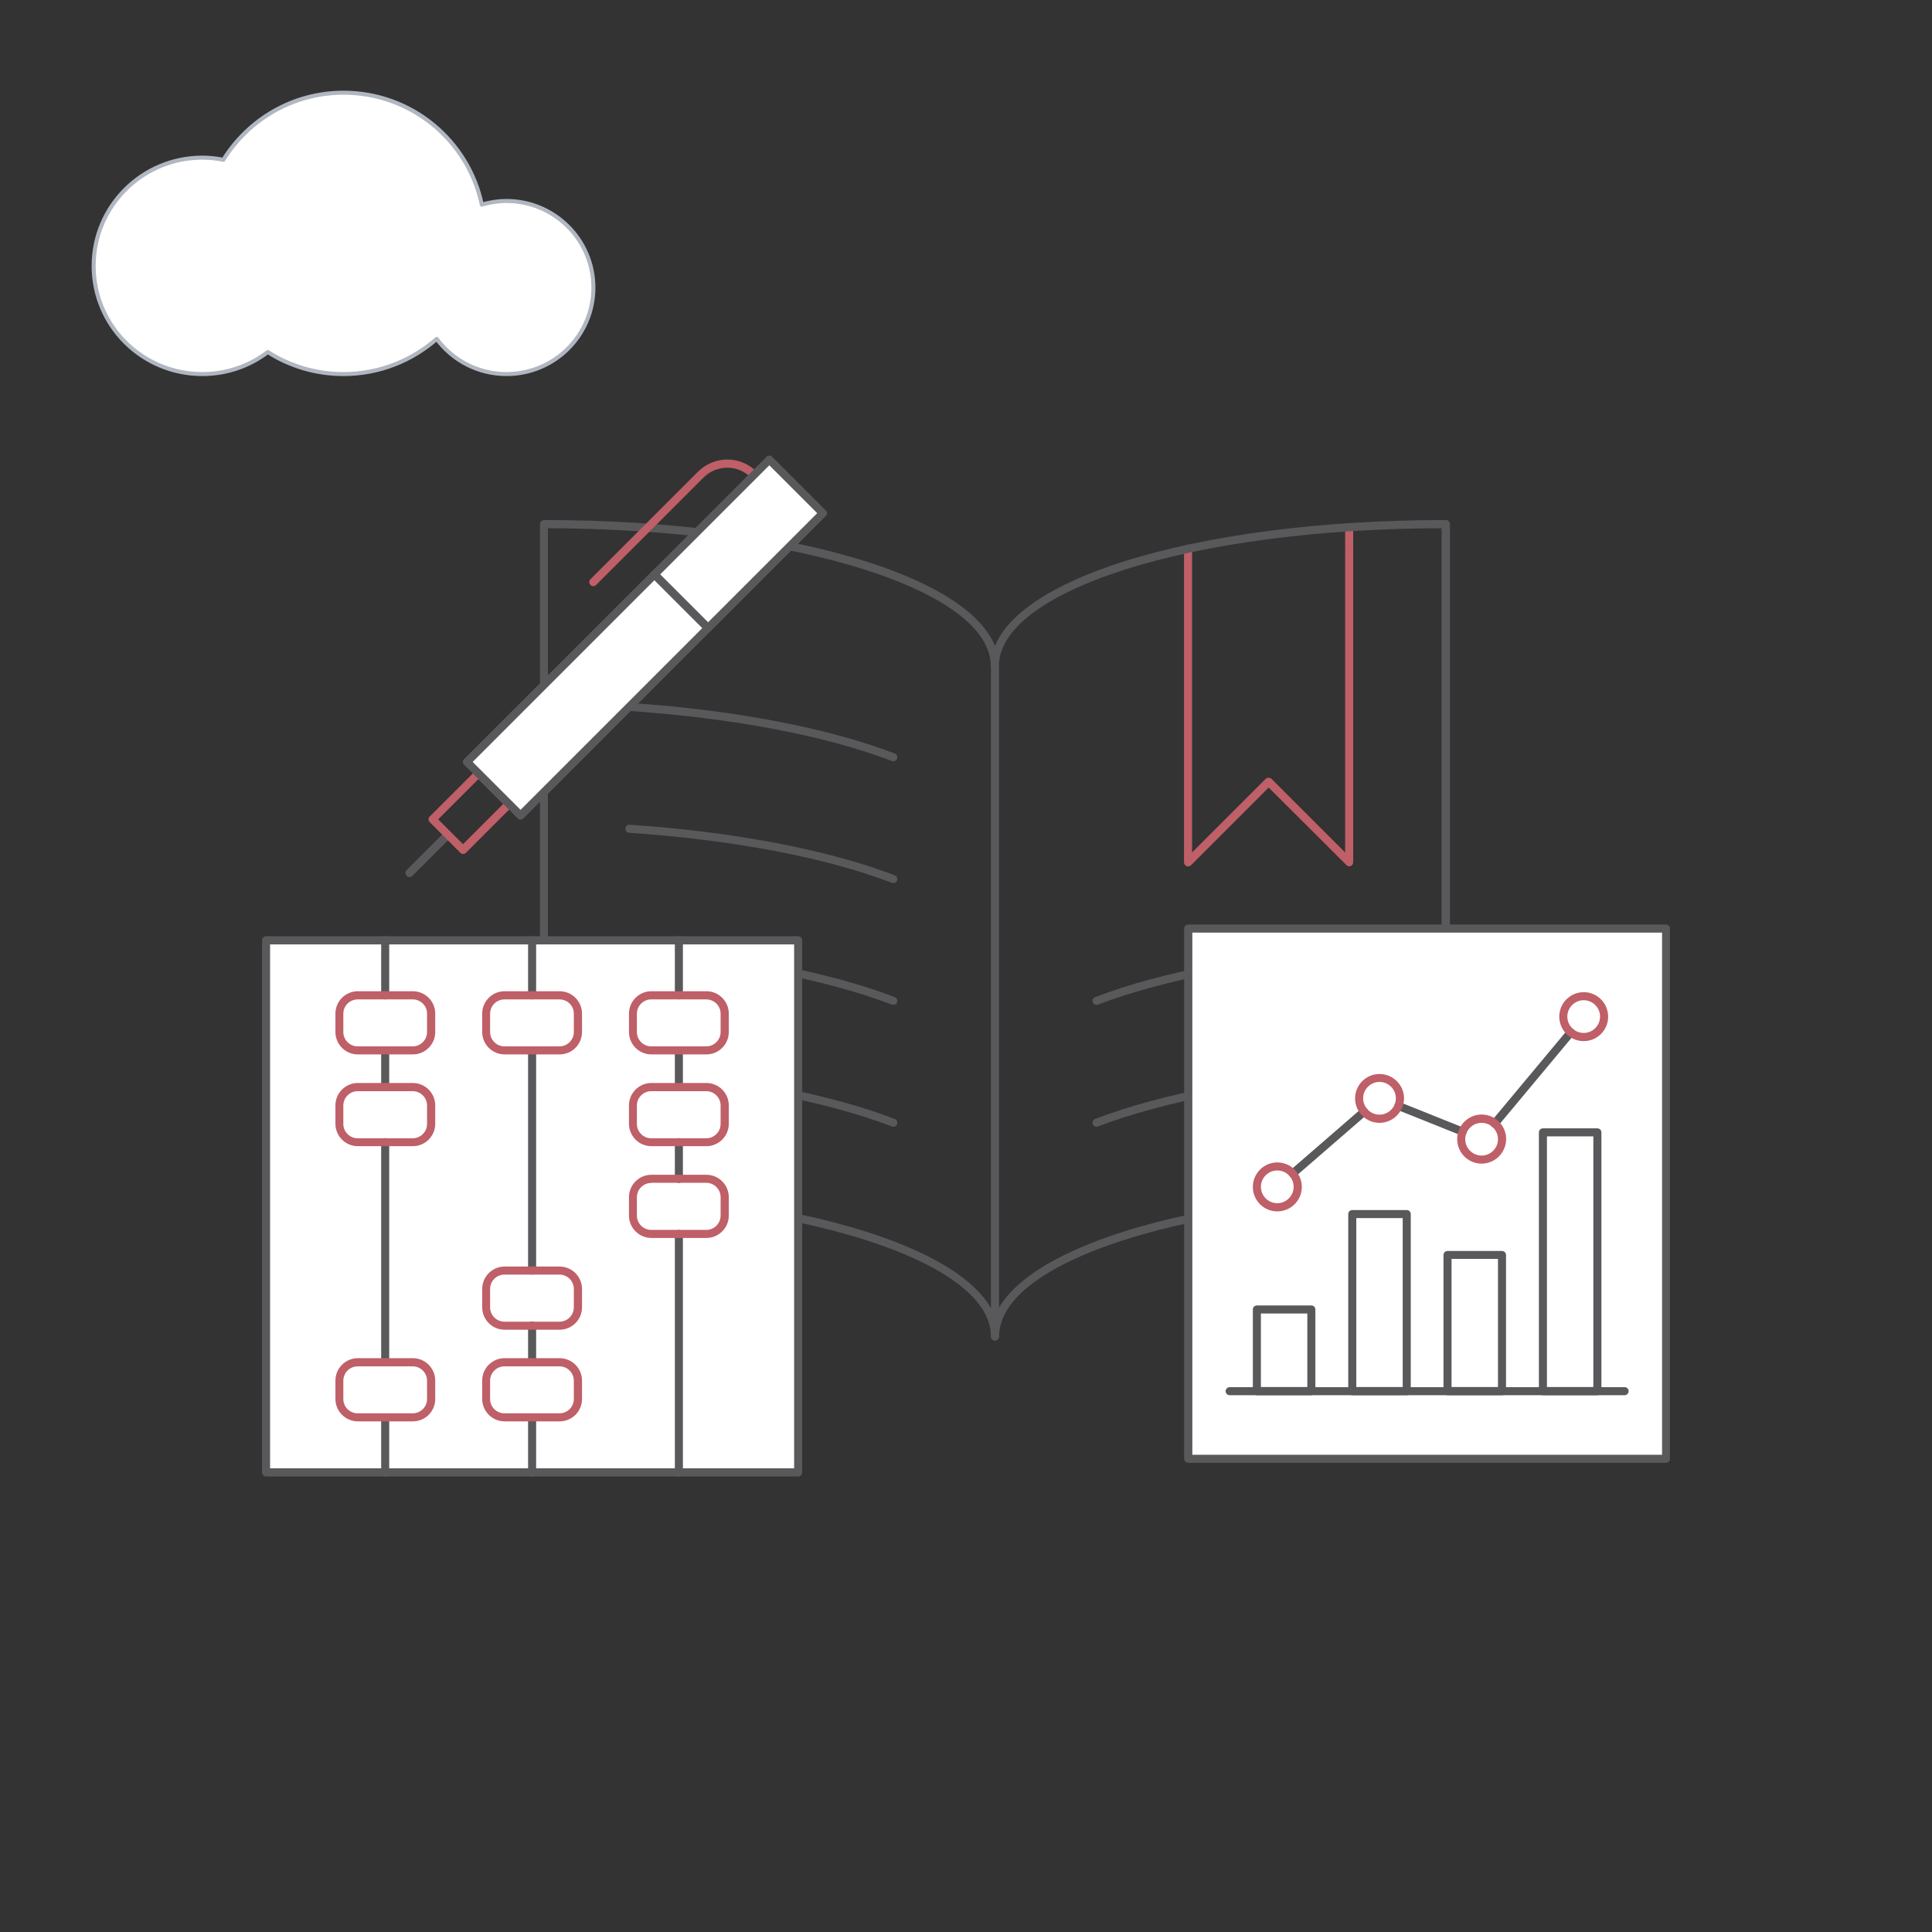 <?xml version="1.0" encoding="utf-8"?>
<!-- Generator: Adobe Illustrator 20.0.0, SVG Export Plug-In . SVG Version: 6.00 Build 0)  -->
<svg version="1.1" xmlns="http://www.w3.org/2000/svg" xmlns:xlink="http://www.w3.org/1999/xlink" x="0px" y="0px"
	 viewBox="0 0 1440 1440" style="enable-background:new 0 0 1440 1440;" xml:space="preserve">
<rect x="0" y="0" width="1440" height="1440" fill="#333333" stroke="none"/>
<style type="text/css">
	.st0{display:none;}
	.st1{display:inline;}
	.st2{fill:#FFFFFF;}
	.st3{display:inline;clip-path:url(#SVGID_2_);}
	.st4{opacity:0.31;}
	.st5{fill:#59595C;}
	.st6{fill:#C05F68;}
	.st7{display:inline;fill:#59595C;}
	.st8{fill:#BF5F68;}
	.st9{fill:#8CC23F;stroke:#59595C;stroke-width:4;stroke-linecap:round;stroke-linejoin:round;stroke-miterlimit:10;}
	.st10{fill:none;stroke:#B0B7C0;stroke-linecap:round;stroke-linejoin:round;}
	.st11{fill:none;stroke:#B0B7C0;stroke-linecap:round;stroke-linejoin:round;stroke-dasharray:3.001,6.002;}
	.st12{fill:#FFFFFF;stroke:#B0B7C0;stroke-width:3;stroke-linecap:round;stroke-linejoin:round;stroke-miterlimit:10;}
	.st13{fill:none;stroke:#59595C;stroke-width:4;stroke-linecap:round;stroke-linejoin:round;stroke-miterlimit:10;}
	.st14{fill:#8CC03F;}
	.st15{fill:#8CC23F;}
	.st16{display:inline;fill:#6EC5AB;}
	.st17{display:inline;fill:#59595C;stroke:#59595C;stroke-width:3;stroke-miterlimit:10;}
	.st18{display:inline;fill:#6C96A1;}
	.st19{display:inline;fill:#C05F68;}
</style>
<g id="Toolbox" class="st0">
</g>
<g id="Industries" class="st0">
</g>
<g id="Footer" class="st0">
</g>
<g id="RBM_World" class="st0">
</g>
<g id="Editions" class="st0">
</g>
<g id="_x39__Keys">
	<path class="st12" d="M377.5,149.8c-6.4,0-12.6,1-18.4,2.7c-10-47.6-52.3-83.4-103-83.4c-37.9,0-71,20-89.6,50
		c-5.1-1-10.3-1.6-15.7-1.6c-44.7,0-81,36.1-81,80.7c0,44.6,36.2,80.6,81,80.6c18.4,0,35.3-6.1,48.8-16.4
		c16.3,10.4,35.6,16.4,56.4,16.4c26.6,0,50.9-9.9,69.5-26.2c11.8,15.9,30.7,26.2,52,26.2c35.8,0,64.8-28.9,64.8-64.5
		C442.2,178.7,413.2,149.8,377.5,149.8z"/>
	<g>
		<g>
			<g>
				<path class="st8" d="M1005.7,645.7c-0.8,0-1.6-0.3-2.1-0.9L945.6,587l-57.9,57.9c-0.9,0.9-2.2,1.1-3.3,0.7
					c-1.1-0.5-1.9-1.6-1.9-2.8V409c0-1.7,1.4-3,3-3s3,1.4,3,3v226.4l54.9-54.9c1.1-1.1,3.1-1.1,4.3,0l54.9,54.9V392.9
					c0-1.7,1.4-3,3-3s3,1.4,3,3v249.8c0,1.2-0.7,2.3-1.9,2.8C1006.4,645.7,1006.1,645.7,1005.7,645.7z"/>
			</g>
			<g>
				<path class="st5" d="M741.6,999.1c-1.7,0-3-1.4-3-3c0-27.1-33.3-52.7-93.9-72c-62.3-19.9-147.3-30.9-239.2-30.9
					c-1.7,0-3-1.4-3-3V390.6c0-1.7,1.4-3,3-3c92.5,0,178.2,11.1,241.1,31.2c52.4,16.8,85.3,38.6,95,62.7c9.7-24.1,42.6-45.9,95-62.7
					c62.9-20.1,148.5-31.2,241.1-31.2c1.7,0,3,1.4,3,3v499.5c0,1.7-1.4,3-3,3c-91.9,0-176.9,11-239.2,30.9
					c-60.5,19.3-93.8,44.9-93.8,72C744.6,997.7,743.3,999.1,741.6,999.1z M408.5,887.1c91.4,0.2,175.8,11.3,238,31.2
					c52.4,16.8,85.3,38.6,95,62.7c9.7-24.1,42.6-45.9,95-62.7c62.2-19.9,146.7-30.9,238-31.2V393.7c-90.8,0.2-174.6,11.2-236.2,30.9
					c-60.5,19.3-93.8,44.9-93.8,72c0,1.7-1.4,3-3,3s-3-1.4-3-3c0-27.1-33.3-52.7-93.9-72c-61.6-19.7-145.4-30.6-236.2-30.9V887.1z"
					/>
			</g>
			<g>
				<path class="st5" d="M741.6,999.1c-1.7,0-3-1.4-3-3V496.6c0-1.7,1.4-3,3-3s3,1.4,3,3V996C744.6,997.7,743.3,999.1,741.6,999.1z"
					/>
			</g>
			<g>
				<path class="st5" d="M665.9,567.4c-0.4,0-0.7-0.1-1.1-0.2c-49.4-18.9-119-32.1-195.9-37.3c-1.7-0.1-2.9-1.6-2.8-3.2
					c0.1-1.7,1.6-2.9,3.2-2.8c77.5,5.2,147.7,18.6,197.6,37.7c1.6,0.6,2.3,2.3,1.7,3.9C668.3,566.7,667.1,567.4,665.9,567.4z"/>
			</g>
			<g>
				<path class="st5" d="M665.9,658.2c-0.4,0-0.7-0.1-1.1-0.2c-49.4-18.9-118.9-32.1-195.9-37.3c-1.7-0.1-2.9-1.6-2.8-3.2
					c0.1-1.7,1.6-2.9,3.2-2.8c77.5,5.2,147.7,18.6,197.6,37.7c1.6,0.6,2.3,2.3,1.7,3.9C668.3,657.5,667.1,658.2,665.9,658.2z"/>
			</g>
			<g>
				<path class="st5" d="M665.9,749c-0.4,0-0.7-0.1-1.1-0.2c-49.4-18.9-119-32.2-195.9-37.3c-1.7-0.1-2.9-1.6-2.8-3.2
					c0.1-1.7,1.6-2.9,3.2-2.8c77.5,5.2,147.7,18.6,197.6,37.7c1.6,0.6,2.3,2.3,1.7,3.9C668.3,748.3,667.1,749,665.9,749z"/>
			</g>
			<g>
				<path class="st5" d="M665.9,839.8c-0.4,0-0.7-0.1-1.1-0.2c-49.4-18.9-118.9-32.1-195.9-37.3c-1.7-0.1-2.9-1.6-2.8-3.2
					c0.1-1.7,1.6-2.9,3.2-2.8c77.5,5.2,147.7,18.6,197.6,37.7c1.6,0.6,2.3,2.3,1.7,3.9C668.3,839.1,667.1,839.8,665.9,839.8z"/>
			</g>
			<g>
				<path class="st5" d="M817.3,749c-1.2,0-2.4-0.7-2.8-1.9c-0.6-1.6,0.2-3.3,1.7-3.9c50-19.1,120.2-32.5,197.6-37.7
					c1.7-0.1,3.1,1.1,3.2,2.8c0.1,1.7-1.1,3.1-2.8,3.2c-76.8,5.2-146.4,18.4-195.9,37.3C818,749,817.6,749,817.3,749z"/>
			</g>
			<g>
				<path class="st5" d="M817.3,839.8c-1.2,0-2.4-0.7-2.8-1.9c-0.6-1.6,0.2-3.3,1.7-3.9c50-19.1,120.1-32.5,197.6-37.7
					c1.7-0.1,3.1,1.1,3.2,2.8c0.1,1.7-1.1,3.1-2.8,3.2c-76.9,5.2-146.5,18.5-195.9,37.3C818,839.8,817.6,839.8,817.3,839.8z"/>
			</g>
		</g>
		<g>
			<g>
				<rect x="198.3" y="700.8" class="st2" width="396.6" height="396.6"/>
				<path class="st5" d="M594.9,1100.5H198.3c-1.7,0-3-1.4-3-3V700.8c0-1.7,1.4-3,3-3h396.6c1.7,0,3,1.4,3,3v396.6
					C597.9,1099.1,596.5,1100.5,594.9,1100.5z M201.3,1094.4h390.6V703.9H201.3V1094.4z"/>
			</g>
			<g>
				<path class="st5" d="M396.6,1100.5c-1.7,0-3-1.4-3-3v-41c0-1.7,1.4-3,3-3s3,1.4,3,3v41C399.6,1099.1,398.2,1100.5,396.6,1100.5z
					"/>
			</g>
			<g>
				<path class="st5" d="M287.1,1100.5c-1.7,0-3-1.4-3-3v-41c0-1.7,1.4-3,3-3s3,1.4,3,3v41C290.2,1099.1,288.8,1100.5,287.1,1100.5z
					"/>
			</g>
			<g>
				<path class="st5" d="M396.6,1018.4c-1.7,0-3-1.4-3-3V988c0-1.7,1.4-3,3-3s3,1.4,3,3v27.4
					C399.6,1017.1,398.2,1018.4,396.6,1018.4z"/>
			</g>
			<g>
				<path class="st5" d="M396.6,950c-1.7,0-3-1.4-3-3V782.9c0-1.7,1.4-3,3-3s3,1.4,3,3V947C399.6,948.7,398.2,950,396.6,950z"/>
			</g>
			<g>
				<path class="st5" d="M287.1,1018.4c-1.7,0-3-1.4-3-3V851.3c0-1.7,1.4-3,3-3s3,1.4,3,3v164.1
					C290.2,1017.1,288.8,1018.4,287.1,1018.4z"/>
			</g>
			<g>
				<path class="st5" d="M287.1,813.3c-1.7,0-3-1.4-3-3v-27.4c0-1.7,1.4-3,3-3s3,1.4,3,3v27.4C290.2,811.9,288.8,813.3,287.1,813.3z
					"/>
			</g>
			<g>
				<path class="st5" d="M287.1,744.9c-1.7,0-3-1.4-3-3v-41c0-1.7,1.4-3,3-3s3,1.4,3,3v41C290.2,743.5,288.8,744.9,287.1,744.9z"/>
			</g>
			<g>
				<path class="st5" d="M396.6,744.9c-1.7,0-3-1.4-3-3v-41c0-1.7,1.4-3,3-3s3,1.4,3,3v41C399.6,743.5,398.2,744.9,396.6,744.9z"/>
			</g>
			<g>
				<path class="st5" d="M506,881.7c-1.7,0-3-1.4-3-3v-27.4c0-1.7,1.4-3,3-3s3,1.4,3,3v27.4C509,880.3,507.6,881.7,506,881.7z"/>
			</g>
			<g>
				<path class="st5" d="M506,1100.5c-1.7,0-3-1.4-3-3V919.7c0-1.7,1.4-3,3-3s3,1.4,3,3v177.8C509,1099.1,507.6,1100.5,506,1100.5z"
					/>
			</g>
			<g>
				<path class="st5" d="M506,813.3c-1.7,0-3-1.4-3-3v-27.4c0-1.7,1.4-3,3-3s3,1.4,3,3v27.4C509,811.9,507.6,813.3,506,813.3z"/>
			</g>
			<g>
				<path class="st8" d="M307.7,1059.4h-41c-9.2,0-16.7-7.5-16.7-16.7v-13.7c0-9.2,7.5-16.7,16.7-16.7h41c9.2,0,16.7,7.5,16.7,16.7
					v13.7C324.4,1052,316.9,1059.4,307.7,1059.4z M266.6,1018.4c-5.9,0-10.7,4.8-10.7,10.7v13.7c0,5.9,4.8,10.6,10.7,10.6h41
					c5.9,0,10.7-4.8,10.7-10.6v-13.7c0-5.9-4.8-10.7-10.7-10.7H266.6z"/>
			</g>
			<g>
				<path class="st8" d="M307.7,854.3h-41c-9.2,0-16.7-7.5-16.7-16.7v-13.7c0-9.2,7.5-16.7,16.7-16.7h41c9.2,0,16.7,7.5,16.7,16.7
					v13.7C324.4,846.8,316.9,854.3,307.7,854.3z M266.6,813.3c-5.9,0-10.7,4.8-10.7,10.7v13.7c0,5.9,4.8,10.7,10.7,10.7h41
					c5.9,0,10.7-4.8,10.7-10.7v-13.7c0-5.9-4.8-10.7-10.7-10.7H266.6z"/>
			</g>
			<g>
				<path class="st8" d="M526.5,854.3h-41c-9.2,0-16.7-7.5-16.7-16.7v-13.7c0-9.2,7.5-16.7,16.7-16.7h41c9.2,0,16.7,7.5,16.7,16.7
					v13.7C543.2,846.8,535.7,854.3,526.5,854.3z M485.4,813.3c-5.9,0-10.7,4.8-10.7,10.7v13.7c0,5.9,4.8,10.7,10.7,10.7h41
					c5.9,0,10.7-4.8,10.7-10.7v-13.7c0-5.9-4.8-10.7-10.7-10.7H485.4z"/>
			</g>
			<g>
				<path class="st8" d="M526.5,922.7h-41c-9.2,0-16.7-7.5-16.7-16.7v-13.7c0-9.2,7.5-16.7,16.7-16.7h41c9.2,0,16.7,7.5,16.7,16.7
					V906C543.2,915.2,535.7,922.7,526.5,922.7z M485.4,881.7c-5.9,0-10.7,4.8-10.7,10.7V906c0,5.9,4.8,10.7,10.7,10.7h41
					c5.9,0,10.7-4.8,10.7-10.7v-13.7c0-5.9-4.8-10.7-10.7-10.7H485.4z"/>
			</g>
			<g>
				<path class="st8" d="M307.7,785.9h-41c-9.2,0-16.7-7.5-16.7-16.7v-13.7c0-9.2,7.5-16.7,16.7-16.7h41c9.2,0,16.7,7.5,16.7,16.7
					v13.7C324.4,778.4,316.9,785.9,307.7,785.9z M266.6,744.9c-5.9,0-10.7,4.8-10.7,10.6v13.7c0,5.9,4.8,10.7,10.7,10.7h41
					c5.9,0,10.7-4.8,10.7-10.7v-13.7c0-5.9-4.8-10.6-10.7-10.6H266.6z"/>
			</g>
			<g>
				<path class="st8" d="M417.1,785.9h-41c-9.2,0-16.7-7.5-16.7-16.7v-13.7c0-9.2,7.5-16.7,16.7-16.7h41c9.2,0,16.7,7.5,16.7,16.7
					v13.7C433.8,778.4,426.3,785.9,417.1,785.9z M376,744.9c-5.9,0-10.7,4.8-10.7,10.6v13.7c0,5.9,4.8,10.7,10.7,10.7h41
					c5.9,0,10.7-4.8,10.7-10.7v-13.7c0-5.9-4.8-10.6-10.7-10.6H376z"/>
			</g>
			<g>
				<path class="st8" d="M417.1,991.1h-41c-9.2,0-16.7-7.5-16.7-16.7v-13.7c0-9.2,7.5-16.7,16.7-16.7h41c9.2,0,16.7,7.5,16.7,16.7
					v13.7C433.8,983.6,426.3,991.1,417.1,991.1z M376,950c-5.9,0-10.7,4.8-10.7,10.7v13.7c0,5.9,4.8,10.7,10.7,10.7h41
					c5.9,0,10.7-4.8,10.7-10.7v-13.7c0-5.9-4.8-10.7-10.7-10.7H376z"/>
			</g>
			<g>
				<path class="st8" d="M417.1,1059.4h-41c-9.2,0-16.7-7.5-16.7-16.7v-13.7c0-9.2,7.5-16.7,16.7-16.7h41c9.2,0,16.7,7.5,16.7,16.7
					v13.7C433.8,1052,426.3,1059.4,417.1,1059.4z M376,1018.4c-5.9,0-10.7,4.8-10.7,10.7v13.7c0,5.9,4.8,10.6,10.7,10.6h41
					c5.9,0,10.7-4.8,10.7-10.6v-13.7c0-5.9-4.8-10.7-10.7-10.7H376z"/>
			</g>
			<g>
				<path class="st5" d="M506,744.9c-1.7,0-3-1.4-3-3v-41c0-1.7,1.4-3,3-3s3,1.4,3,3v41C509,743.5,507.6,744.9,506,744.9z"/>
			</g>
			<g>
				<path class="st8" d="M526.5,785.9h-41c-9.2,0-16.7-7.5-16.7-16.7v-13.7c0-9.2,7.5-16.7,16.7-16.7h41c9.2,0,16.7,7.5,16.7,16.7
					v13.7C543.2,778.4,535.7,785.9,526.5,785.9z M485.4,744.9c-5.9,0-10.7,4.8-10.7,10.6v13.7c0,5.9,4.8,10.7,10.7,10.7h41
					c5.9,0,10.7-4.8,10.7-10.7v-13.7c0-5.9-4.8-10.6-10.7-10.6H485.4z"/>
			</g>
		</g>
		<g>
			<g>
				<rect x="885.6" y="692.1" class="st2" width="356.1" height="395.2"/>
				<path class="st5" d="M1241.7,1090.3H885.6c-1.7,0-3-1.4-3-3V692.1c0-1.7,1.4-3,3-3h356.1c1.7,0,3,1.4,3,3v395.2
					C1244.8,1089,1243.4,1090.3,1241.7,1090.3z M888.7,1084.3h350.1V695.1H888.7V1084.3z"/>
			</g>
			<g>
				<g>
					<path class="st5" d="M1210.9,1039.9H916.5c-1.7,0-3-1.4-3-3s1.4-3,3-3h294.4c1.7,0,3,1.4,3,3S1212.5,1039.9,1210.9,1039.9z"/>
				</g>
				<g>
					<path class="st5" d="M977.4,1039.9h-40.6c-1.7,0-3-1.4-3-3V976c0-1.7,1.4-3,3-3h40.6c1.7,0,3,1.4,3,3v60.9
						C980.4,1038.5,979.1,1039.9,977.4,1039.9z M939.8,1033.8h34.6V979h-34.6V1033.8z"/>
				</g>
				<g>
					<path class="st5" d="M1048.5,1039.9h-40.6c-1.7,0-3-1.4-3-3v-132c0-1.7,1.4-3,3-3h40.6c1.7,0,3,1.4,3,3v132
						C1051.5,1038.5,1050.1,1039.9,1048.5,1039.9z M1010.9,1033.8h34.6V907.9h-34.6V1033.8z"/>
				</g>
				<g>
					<path class="st5" d="M1119.5,1039.9h-40.6c-1.7,0-3-1.4-3-3V935.4c0-1.7,1.4-3,3-3h40.6c1.7,0,3,1.4,3,3v101.5
						C1122.5,1038.5,1121.2,1039.9,1119.5,1039.9z M1081.9,1033.8h34.6v-95.5h-34.6V1033.8z"/>
				</g>
				<g>
					<path class="st5" d="M1190.6,1039.9H1150c-1.7,0-3-1.4-3-3V844c0-1.7,1.4-3,3-3h40.6c1.7,0,3,1.4,3,3v192.9
						C1193.6,1038.5,1192.2,1039.9,1190.6,1039.9z M1153,1033.8h34.6V847H1153V1033.8z"/>
				</g>
				<g>
					<path class="st5" d="M963.5,877.7c-0.8,0-1.7-0.4-2.3-1c-1.1-1.3-1-3.2,0.3-4.3l53.2-46.1c1.3-1.1,3.2-1,4.3,0.3
						c1.1,1.3,1,3.2-0.3,4.3L965.5,877C964.9,877.5,964.2,877.7,963.5,877.7z"/>
				</g>
				<g>
					<path class="st5" d="M1090.2,846.5c-0.4,0-0.8-0.1-1.1-0.2l-47.9-19.2c-1.6-0.6-2.3-2.4-1.7-3.9c0.6-1.5,2.4-2.3,3.9-1.7
						l47.9,19.2c1.5,0.6,2.3,2.4,1.7,3.9C1092.5,845.7,1091.4,846.5,1090.2,846.5z"/>
				</g>
				<g>
					<path class="st5" d="M1114,840.5c-0.7,0-1.4-0.2-1.9-0.7c-1.3-1.1-1.5-3-0.4-4.3l56.7-68c1.1-1.3,3-1.5,4.3-0.4
						c1.3,1.1,1.5,3,0.4,4.3l-56.7,68C1115.7,840.1,1114.9,840.5,1114,840.5z"/>
				</g>
				<g>
					<path class="st8" d="M1180.4,776c-10.1,0-18.2-8.2-18.2-18.3c0-10.1,8.2-18.2,18.2-18.2c10.1,0,18.2,8.2,18.2,18.2
						C1198.7,767.8,1190.5,776,1180.4,776z M1180.4,745.5c-6.7,0-12.2,5.5-12.2,12.2c0,6.7,5.5,12.2,12.2,12.2s12.2-5.5,12.2-12.2
						C1192.6,751,1187.1,745.5,1180.4,745.5z"/>
				</g>
				<g>
					<path class="st8" d="M1104.3,867.3c-10.1,0-18.2-8.2-18.2-18.3c0-10.1,8.2-18.3,18.2-18.3c10.1,0,18.3,8.2,18.3,18.3
						C1122.5,859.2,1114.3,867.3,1104.3,867.3z M1104.3,836.9c-6.7,0-12.2,5.5-12.2,12.2c0,6.7,5.5,12.2,12.2,12.2
						c6.7,0,12.2-5.5,12.2-12.2C1116.5,842.4,1111,836.9,1104.3,836.9z"/>
				</g>
				<g>
					<path class="st8" d="M1028.2,836.9c-10.1,0-18.2-8.2-18.2-18.2c0-10.1,8.2-18.2,18.2-18.2c10.1,0,18.3,8.2,18.3,18.2
						C1046.4,828.7,1038.2,836.9,1028.2,836.9z M1028.2,806.4c-6.7,0-12.2,5.5-12.2,12.2c0,6.7,5.5,12.2,12.2,12.2
						c6.7,0,12.2-5.5,12.2-12.2C1040.4,811.9,1034.9,806.4,1028.2,806.4z"/>
				</g>
				<g>
					<path class="st8" d="M952,902.9c-10.1,0-18.2-8.2-18.2-18.2c0-10.1,8.2-18.3,18.2-18.3c10.1,0,18.3,8.2,18.3,18.3
						C970.3,894.7,962.1,902.9,952,902.9z M952,872.4c-6.7,0-12.2,5.5-12.2,12.2c0,6.7,5.5,12.2,12.2,12.2c6.7,0,12.2-5.5,12.2-12.2
						C964.2,877.9,958.8,872.4,952,872.4z"/>
				</g>
			</g>
		</g>
		<g>
			<g>
				<path class="st5" d="M305.2,653.7c-0.8,0-1.5-0.3-2.1-0.9c-1.2-1.2-1.2-3.1,0-4.3l28.5-28.5c1.2-1.2,3.1-1.2,4.3,0
					c1.2,1.2,1.2,3.1,0,4.3l-28.5,28.5C306.8,653.4,306,653.7,305.2,653.7z"/>
			</g>
			<g>
				<path class="st8" d="M345.2,636.5c-0.8,0-1.5-0.3-2.1-0.9l-22.8-22.8c-0.6-0.6-0.9-1.3-0.9-2.1c0-0.8,0.3-1.6,0.9-2.1l34.2-34.2
					c0.6-0.6,1.3-0.9,2.1-0.9l0,0c0.8,0,1.6,0.3,2.1,0.9l22.8,22.8c0.6,0.6,0.9,1.3,0.9,2.1s-0.3,1.6-0.9,2.1l-34.2,34.2
					C346.7,636.2,345.9,636.5,345.2,636.5z M326.6,610.7l18.5,18.5l30-30l-18.5-18.5L326.6,610.7z"/>
			</g>
			<g>
				
					<rect x="339" y="489.7" transform="matrix(0.707 -0.707 0.707 0.707 -238.022 461.344)" class="st2" width="197.7" height="56.5"/>
				<path class="st5" d="M388,610.9c-0.8,0-1.5-0.3-2.1-0.9L345.9,570c-0.6-0.6-0.9-1.3-0.9-2.1s0.3-1.6,0.9-2.1L485.7,426
					c1.2-1.2,3.1-1.2,4.3,0l39.9,39.9c0.6,0.6,0.9,1.3,0.9,2.1c0,0.8-0.3,1.6-0.9,2.1L390.1,610C389.5,610.6,388.7,610.9,388,610.9z
					 M352.3,567.9l35.7,35.7l135.5-135.5l-35.7-35.7L352.3,567.9z"/>
			</g>
			<g>
				<path class="st8" d="M442.2,436.9c-0.8,0-1.5-0.3-2.1-0.9c-1.2-1.2-1.2-3.1,0-4.3l79.9-79.9c12.4-12.4,31.8-12.4,44.2,0
					c1.2,1.2,1.2,3.1,0,4.3c-1.2,1.2-3.1,1.2-4.3,0c-10-10-25.7-10-35.7,0L444.3,436C443.7,436.6,442.9,436.9,442.2,436.9z"/>
			</g>
			<g>
				
					<rect x="490" y="377.1" transform="matrix(0.707 -0.707 0.707 0.707 -125.344 508.013)" class="st2" width="121" height="56.5"/>
				<path class="st5" d="M527.7,471.1c-0.8,0-1.5-0.3-2.1-0.9l-39.9-39.9c-0.6-0.6-0.9-1.3-0.9-2.1c0-0.8,0.3-1.6,0.9-2.1l85.6-85.6
					c1.2-1.2,3.1-1.2,4.3,0l39.9,39.9c0.6,0.6,0.9,1.3,0.9,2.1s-0.3,1.6-0.9,2.1l-85.6,85.6C529.3,470.8,528.5,471.1,527.7,471.1z
					 M492.1,428.1l35.7,35.7l81.3-81.3l-35.7-35.7L492.1,428.1z"/>
			</g>
		</g>
	</g>
</g>
<g id="colors" class="st0">
</g>
</svg>
